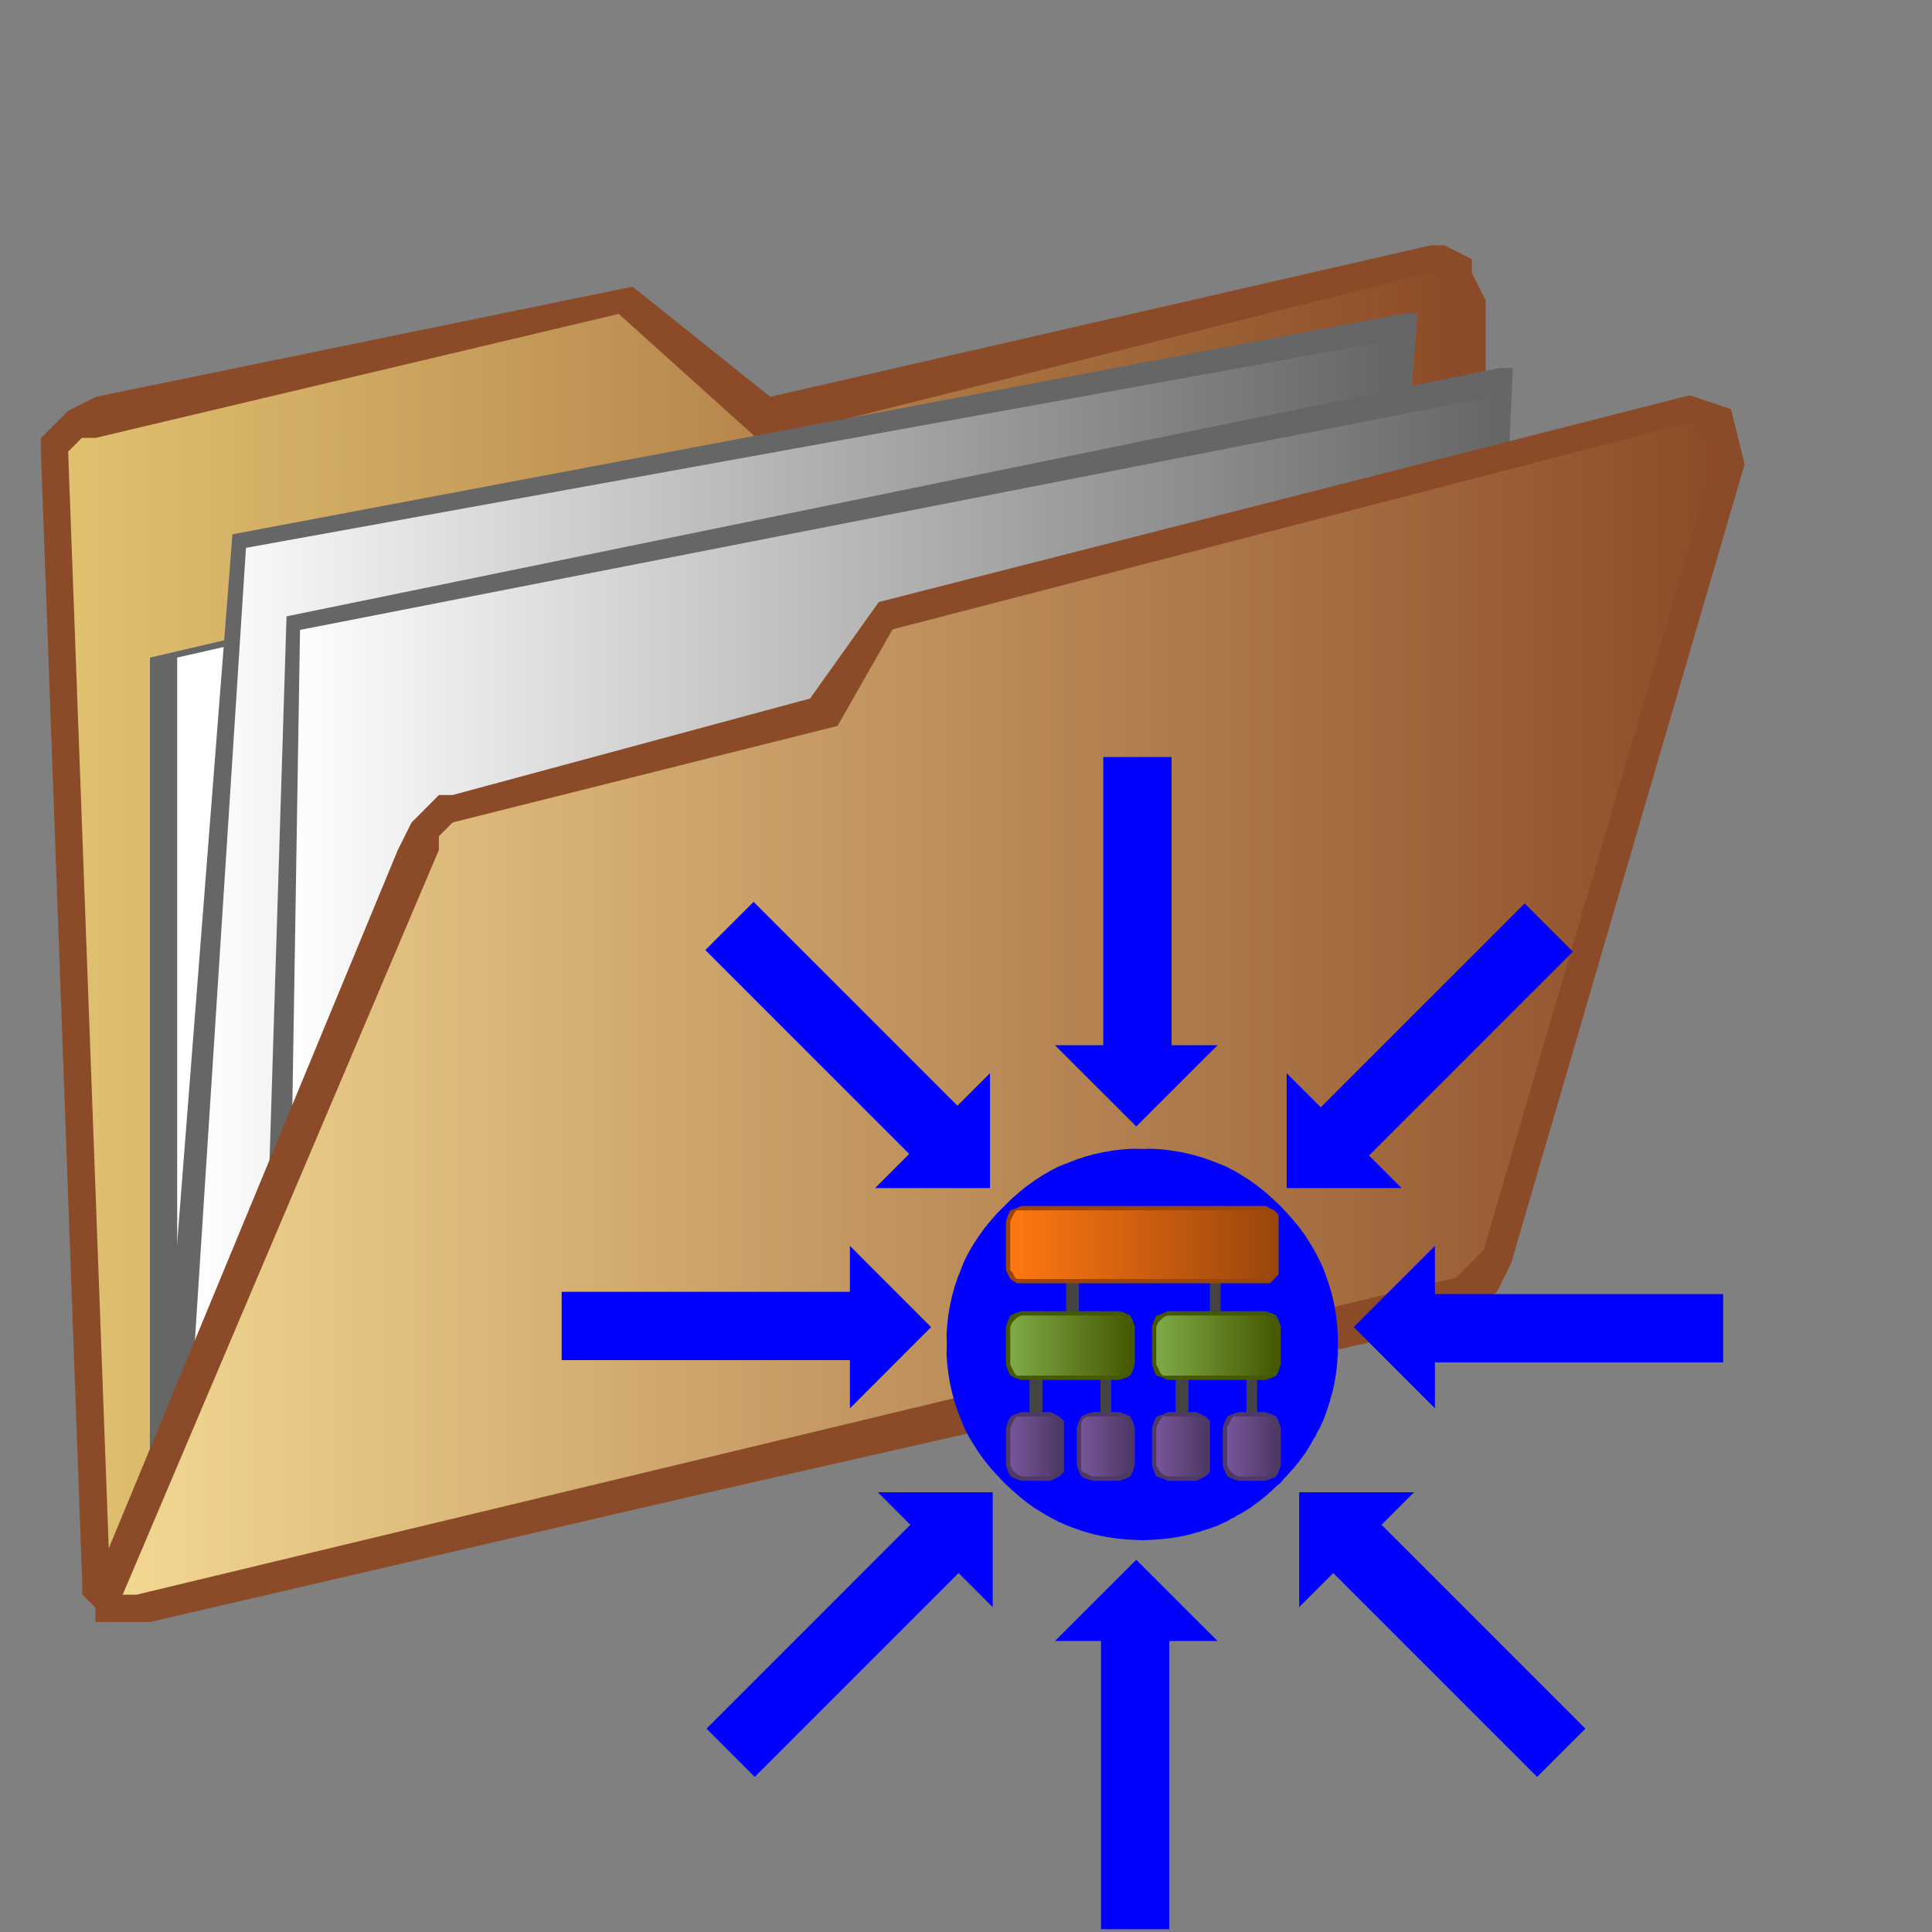 <?xml version="1.0" encoding="UTF-8" standalone="no"?>

<svg
 xmlns:dc="http://purl.org/dc/elements/1.1/"
   xmlns:cc="http://creativecommons.org/ns#"
   xmlns:rdf="http://www.w3.org/1999/02/22-rdf-syntax-ns#"
   xmlns:svg="http://www.w3.org/2000/svg"
   xmlns="http://www.w3.org/2000/svg"
   xmlns:xlink="http://www.w3.org/1999/xlink"
   xmlns:sodipodi="http://sodipodi.sourceforge.net/DTD/sodipodi-0.dtd"
   xmlns:inkscape="http://www.inkscape.org/namespaces/inkscape"
   id="svg2"
   version="1.1"
   inkscape:version="0.47 r22583"
   width="100"
   height="100"
   sodipodi:docname="internal_influencer_category.svg">
  <rect width="100%" height="100%" fill="#808080" stroke="none"/>
  <defs
     id="defs88">
    <linearGradient
       inkscape:collect="always"
       id="linearGradient3750">
      <stop
         style="stop-color:#ff7711;stop-opacity:1;"
         offset="0"
         id="stop3752" />
      <stop
         style="stop-color:#ff7711;stop-opacity:0;"
         offset="1"
         id="stop3754" />
    </linearGradient>
    <linearGradient
       inkscape:collect="always"
       id="linearGradient3742">
      <stop
         style="stop-color:#7faa48;stop-opacity:1;"
         offset="0"
         id="stop3744" />
      <stop
         style="stop-color:#7faa48;stop-opacity:0;"
         offset="1"
         id="stop3746" />
    </linearGradient>
    <linearGradient
       inkscape:collect="always"
       id="linearGradient3734">
      <stop
         style="stop-color:#775599;stop-opacity:1;"
         offset="0"
         id="stop3736" />
      <stop
         style="stop-color:#775599;stop-opacity:0;"
         offset="1"
         id="stop3738" />
    </linearGradient>
    <linearGradient
       inkscape:collect="always"
       id="linearGradient3726">
      <stop
         style="stop-color:#775599;stop-opacity:1;"
         offset="0"
         id="stop3728" />
      <stop
         style="stop-color:#775599;stop-opacity:0;"
         offset="1"
         id="stop3730" />
    </linearGradient>
    <linearGradient
       inkscape:collect="always"
       id="linearGradient3718">
      <stop
         style="stop-color:#775599;stop-opacity:1;"
         offset="0"
         id="stop3720" />
      <stop
         style="stop-color:#775599;stop-opacity:0;"
         offset="1"
         id="stop3722" />
    </linearGradient>
    <linearGradient
       inkscape:collect="always"
       id="linearGradient3710">
      <stop
         style="stop-color:#7faa48;stop-opacity:1;"
         offset="0"
         id="stop3712" />
      <stop
         style="stop-color:#7faa48;stop-opacity:0;"
         offset="1"
         id="stop3714" />
    </linearGradient>
    <linearGradient
       inkscape:collect="always"
       id="linearGradient3702">
      <stop
         style="stop-color:#775599;stop-opacity:1;"
         offset="0"
         id="stop3704" />
      <stop
         style="stop-color:#775599;stop-opacity:0;"
         offset="1"
         id="stop3706" />
    </linearGradient>
    <linearGradient
       inkscape:collect="always"
       id="linearGradient3694">
      <stop
         style="stop-color:#f2d791;stop-opacity:1;"
         offset="0"
         id="stop3696" />
      <stop
         style="stop-color:#f2d791;stop-opacity:0;"
         offset="1"
         id="stop3698" />
    </linearGradient>
    <linearGradient
       inkscape:collect="always"
       id="linearGradient3686">
      <stop
         style="stop-color:#ffffff;stop-opacity:1;"
         offset="0"
         id="stop3688" />
      <stop
         style="stop-color:#ffffff;stop-opacity:0;"
         offset="1"
         id="stop3690" />
    </linearGradient>
    <linearGradient
       inkscape:collect="always"
       id="linearGradient3678">
      <stop
         style="stop-color:#ffffff;stop-opacity:1;"
         offset="0"
         id="stop3680" />
      <stop
         style="stop-color:#ffffff;stop-opacity:0;"
         offset="1"
         id="stop3682" />
    </linearGradient>
    <linearGradient
       inkscape:collect="always"
       id="linearGradient3670">
      <stop
         style="stop-color:#e0c170;stop-opacity:1;"
         offset="0"
         id="stop3672" />
      <stop
         style="stop-color:#e0c170;stop-opacity:0;"
         offset="1"
         id="stop3674" />
    </linearGradient>
    <inkscape:perspective
       sodipodi:type="inkscape:persp3d"
       inkscape:vp_x="0 : 0.5 : 1"
       inkscape:vp_y="0 : 1000 : 0"
       inkscape:vp_z="1 : 0.5 : 1"
       inkscape:persp3d-origin="0.5 : 0.33333333 : 1"
       id="perspective92" />
    <linearGradient
       inkscape:collect="always"
       xlink:href="#linearGradient3670"
       id="linearGradient3676"
       x1="11.163"
       y1="152.931"
       x2="238.884"
       y2="152.931"
       gradientUnits="userSpaceOnUse" />
    <linearGradient
       inkscape:collect="always"
       xlink:href="#linearGradient3678"
       id="linearGradient3684"
       x1="31.256"
       y1="142.884"
       x2="227.721"
       y2="142.884"
       gradientUnits="userSpaceOnUse" />
    <linearGradient
       inkscape:collect="always"
       xlink:href="#linearGradient3686"
       id="linearGradient3692"
       x1="46.884"
       y1="154.047"
       x2="245.582"
       y2="154.047"
       gradientUnits="userSpaceOnUse" />
    <linearGradient
       inkscape:collect="always"
       xlink:href="#linearGradient3694"
       id="linearGradient3700"
       x1="20.093"
       y1="165.21"
       x2="281.303"
       y2="165.21"
       gradientUnits="userSpaceOnUse" />
    <linearGradient
       inkscape:collect="always"
       xlink:href="#linearGradient3702"
       id="linearGradient3708"
       x1="200.998"
       y1="236.929"
       x2="209.086"
       y2="236.929"
       gradientUnits="userSpaceOnUse" />
    <linearGradient
       inkscape:collect="always"
       xlink:href="#linearGradient3710"
       id="linearGradient3716"
       x1="189.392"
       y1="220.4"
       x2="209.086"
       y2="220.4"
       gradientUnits="userSpaceOnUse" />
    <linearGradient
       inkscape:collect="always"
       xlink:href="#linearGradient3718"
       id="linearGradient3724"
       x1="189.392"
       y1="236.929"
       x2="197.481"
       y2="236.929"
       gradientUnits="userSpaceOnUse" />
    <linearGradient
       inkscape:collect="always"
       xlink:href="#linearGradient3726"
       id="linearGradient3732"
       x1="177.083"
       y1="236.929"
       x2="185.172"
       y2="236.929"
       gradientUnits="userSpaceOnUse" />
    <linearGradient
       inkscape:collect="always"
       xlink:href="#linearGradient3734"
       id="linearGradient3740"
       x1="165.478"
       y1="236.929"
       x2="173.567"
       y2="236.929"
       gradientUnits="userSpaceOnUse" />
    <linearGradient
       inkscape:collect="always"
       xlink:href="#linearGradient3742"
       id="linearGradient3748"
       x1="165.478"
       y1="220.4"
       x2="185.172"
       y2="220.4"
       gradientUnits="userSpaceOnUse" />
    <linearGradient
       inkscape:collect="always"
       xlink:href="#linearGradient3750"
       id="linearGradient3756"
       x1="165.478"
       y1="203.87"
       x2="209.086"
       y2="203.87"
       gradientUnits="userSpaceOnUse" />
  </defs>
  <sodipodi:namedview
     pagecolor="#ffffff"
     bordercolor="#666666"
     borderopacity="1"
     objecttolerance="10"
     gridtolerance="10"
     guidetolerance="10"
     inkscape:pageopacity="0"
     inkscape:pageshadow="2"
     inkscape:window-width="1680"
     inkscape:window-height="994"
     id="namedview86"
     showgrid="false"
     inkscape:zoom="3.5881183"
     inkscape:cx="149.1953"
     inkscape:cy="168.59608"
     inkscape:window-x="-4"
     inkscape:window-y="-4"
     inkscape:window-maximized="1"
     inkscape:current-layer="svg2" />
  <polygon
     points="288,0 288,288 288,288 0,288 0,0 "
     style="fill:#ffffff;fill-opacity:0;stroke:none"
     id="polygon4"
     transform="scale(0.316,0.316)" />
  <polygon
     points="241.096,213.813 243.35,202.538 243.35,170.97 243.35,49.206 241.096,44.696 241.096,42.441 236.588,40.186 234.334,40.186 126.15,64.99 126.15,64.99 103.612,46.951 15.713,64.99 11.205,67.245 8.952,69.5 6.698,71.755 6.698,74.009 13.459,258.911 13.459,261.165 15.713,263.42 17.967,265.675 22.474,265.675 241.096,216.067 "
     style="fill:#8c4b28;fill-opacity:1;stroke:none"
     id="polygon6"
     transform="scale(0.316,0.316)" />
  <polygon
     points="126.151,71.721 126.151,71.721 234.375,44.651 236.629,46.907 236.629,49.163 238.884,170.977 238.884,211.582 20.181,261.21 17.927,256.698 11.163,73.977 13.418,71.721 15.672,71.721 101.349,51.419 123.896,71.721 "
     style="fill:url(#linearGradient3676);fill-opacity:1;stroke:none"
     id="polygon8"
     transform="scale(0.316,0.316)" />
  <polygon
     points="24.558,107.715 24.558,252.28 229.954,204.845 229.954,60.279 227.697,60.279 227.697,60.279 "
     style="fill:#666666;fill-opacity:1;stroke:none"
     id="polygon10"
     transform="scale(0.316,0.316)" />
  <polygon
     points="29.023,107.708 227.721,62.512 227.721,62.512 227.721,202.619 29.023,247.815 "
     style="fill:#ffffff;fill-opacity:1;stroke:none"
     id="polygon12"
     transform="scale(0.316,0.316)" />
  <polygon
     points="38.076,87.516 26.791,232.187 220.901,196.019 232.187,51.349 229.929,51.349 229.929,51.349 "
     style="fill:#666666;fill-opacity:1;stroke:none"
     id="polygon14"
     transform="scale(0.316,0.316)" />
  <polygon
     points="40.289,89.737 227.721,55.814 227.721,55.814 218.689,193.769 31.256,229.954 "
     style="fill:url(#linearGradient3684);fill-opacity:1;stroke:none"
     id="polygon16"
     transform="scale(0.316,0.316)" />
  <polygon
     points="46.933,100.955 42.419,245.582 241.043,204.906 247.815,60.279 245.557,60.279 245.557,60.279 "
     style="fill:#666666;fill-opacity:1;stroke:none"
     id="polygon18"
     transform="scale(0.316,0.316)" />
  <polygon
     points="49.142,103.178 245.582,64.744 245.582,64.744 238.808,202.654 46.884,243.349 "
     style="fill:url(#linearGradient3692);fill-opacity:1;stroke:none"
     id="polygon20"
     transform="scale(0.316,0.316)" />
  <polygon
     points="247.498,206.976 285.768,76.033 283.517,67.002 276.763,64.744 143.944,98.609 143.944,98.609 132.689,114.413 74.158,130.216 71.907,130.216 69.656,132.474 67.405,134.731 65.153,139.247 15.628,258.902 15.628,265.675 24.633,265.675 238.493,216.007 242.996,213.749 245.247,211.491 "
     style="fill:#8c4b28;fill-opacity:1;stroke:none"
     id="polygon22"
     transform="scale(0.316,0.316)" />
  <polygon
     points="276.8,69.21 279.051,71.468 281.303,73.727 243.022,204.739 238.519,209.257 22.345,261.21 20.093,261.21 71.885,139.233 71.885,136.974 74.136,134.716 137.187,118.904 146.194,103.092 276.8,69.21 "
     style="fill:url(#linearGradient3700);fill-opacity:1;stroke:none"
     id="polygon24"
     transform="scale(0.316,0.316)" />
  <polygon
     points="168.086,194.346 166.855,195.352 165.626,196.433 164.471,197.588 163.316,198.743 162.235,199.972 161.229,201.203 160.298,202.507 159.441,203.811 158.658,205.151 157.95,206.53 157.391,207.946 156.833,209.362 156.348,210.815 155.938,212.305 155.603,213.833 155.342,215.361 155.156,216.963 155.044,218.566 155.081,220.242 155.044,221.844 155.156,223.446 155.342,225.011 155.603,226.576 155.938,228.067 156.348,229.594 156.833,231.047 157.391,232.5 157.95,233.879 158.658,235.258 159.441,236.562 160.298,237.904 161.229,239.17 162.235,240.437 163.316,241.629 164.471,242.859 165.626,243.94 166.855,245.02 168.086,246.026 169.39,246.957 170.694,247.777 172.034,248.56 173.413,249.267 174.83,249.9 176.245,250.422 177.698,250.907 179.188,251.317 180.716,251.652 182.243,251.913 183.846,252.099 185.448,252.211 187.125,252.285 188.728,252.211 190.366,252.099 191.932,251.913 193.497,251.652 194.987,251.317 195.732,251.093 196.105,250.981 196.515,250.907 196.849,250.757 197.222,250.646 197.967,250.422 199.42,249.9 200.091,249.566 200.799,249.267 201.47,248.895 201.619,248.783 201.805,248.709 202.178,248.56 202.476,248.336 202.625,248.224 202.812,248.149 203.482,247.777 204.823,246.957 206.09,246.026 207.357,245.02 208.549,243.94 209.146,243.38 209.779,242.859 210.3,242.226 210.86,241.629 211.94,240.437 212.946,239.17 213.878,237.904 214.697,236.562 215.069,235.891 215.144,235.705 215.256,235.555 215.479,235.258 215.629,234.885 215.703,234.698 215.815,234.55 216.187,233.879 216.486,233.171 216.821,232.5 217.343,231.047 217.566,230.303 217.678,229.929 217.827,229.594 217.901,229.185 218.014,228.812 218.237,228.067 218.572,226.576 218.833,225.011 219.019,223.446 219.057,222.627 219.132,221.844 219.132,221.024 219.132,220.614 219.168,220.242 219.132,218.566 219.019,216.963 218.833,215.361 218.572,213.833 218.237,212.305 217.827,210.815 217.343,209.362 216.821,207.946 216.187,206.53 215.479,205.151 214.697,203.811 213.878,202.507 212.946,201.203 211.94,199.972 210.86,198.743 209.779,197.588 208.549,196.433 207.357,195.352 206.09,194.346 204.823,193.415 203.482,192.558 202.178,191.776 200.799,191.067 199.42,190.509 197.967,189.949 196.515,189.466 194.987,189.056 193.497,188.72 191.932,188.459 190.366,188.273 188.728,188.162 187.125,188.198 187.125,188.198 185.448,188.162 183.846,188.273 182.243,188.459 180.716,188.72 179.188,189.056 177.698,189.466 176.245,189.949 174.83,190.509 173.413,191.067 172.034,191.776 170.694,192.558 169.39,193.415 "
     style="fill:#0000ff;fill-opacity:1;stroke:none"
     id="polygon26"
     transform="scale(0.316,0.316)" />
  <polygon
     points="209.79,197.54 209.79,242.907 209.79,242.907 164.423,242.907 164.423,197.54 "
     style="fill:#ffffff;fill-opacity:0;stroke:none"
     id="polygon28"
     transform="scale(0.316,0.316)" />
  <polygon
     points="176.732,208.442 174.622,208.442 174.622,208.442 174.622,215.476 176.732,215.476 "
     style="fill:#444444;fill-opacity:1;stroke:none"
     id="polygon30"
     transform="scale(0.316,0.316)" />
  <polygon
     points="199.943,208.442 198.184,208.442 198.184,208.442 198.184,215.476 199.943,215.476 "
     style="fill:#444444;fill-opacity:1;stroke:none"
     id="polygon32"
     transform="scale(0.316,0.316)" />
  <polygon
     points="205.921,223.213 204.163,223.213 204.163,223.213 204.163,233.411 205.921,233.411 "
     style="fill:#444444;fill-opacity:1;stroke:none"
     id="polygon34"
     transform="scale(0.316,0.316)" />
  <polygon
     points="194.667,223.213 192.557,223.213 192.557,223.213 192.557,233.411 194.667,233.411 "
     style="fill:#444444;fill-opacity:1;stroke:none"
     id="polygon36"
     transform="scale(0.316,0.316)" />
  <polygon
     points="182.007,223.213 180.249,223.213 180.249,223.213 180.249,233.411 182.007,233.411 "
     style="fill:#444444;fill-opacity:1;stroke:none"
     id="polygon38"
     transform="scale(0.316,0.316)" />
  <polygon
     points="170.753,223.213 168.643,223.213 168.643,223.213 168.643,233.411 170.753,233.411 "
     style="fill:#444444;fill-opacity:1;stroke:none"
     id="polygon40"
     transform="scale(0.316,0.316)" />
  <polygon
     points="209.432,224.574 209.79,223.485 209.79,217.314 209.432,216.225 209.074,215.499 208.359,215.136 207.286,214.772 191.192,214.772 191.192,214.772 190.477,215.136 189.404,215.499 189.047,216.225 188.689,217.314 188.689,223.485 189.047,224.574 189.404,225.3 190.477,225.663 191.192,226.026 207.286,226.026 208.359,225.663 209.074,225.3 "
     style="fill:#465900;fill-opacity:1;stroke:none"
     id="polygon42"
     transform="scale(0.316,0.316)" />
  <polygon
     points="208.728,224.958 208.012,225.323 207.296,225.323 191.183,225.323 190.466,225.323 190.108,224.958 189.75,224.229 189.392,223.499 189.392,223.499 189.392,217.299 189.75,216.57 190.108,216.205 190.466,215.841 191.183,215.476 207.296,215.476 208.012,215.841 208.728,216.205 209.086,216.57 209.086,217.299 209.086,223.499 209.086,224.229 "
     style="fill:url(#linearGradient3716);fill-opacity:1;stroke:none"
     id="polygon44"
     transform="scale(0.316,0.316)" />
  <polygon
     points="185.518,224.574 185.875,223.485 185.875,217.314 185.518,216.225 185.16,215.499 184.445,215.136 183.372,214.772 167.278,214.772 167.278,214.772 166.205,215.136 165.49,215.499 165.132,216.225 164.775,217.314 164.775,223.485 165.132,224.574 165.49,225.3 166.205,225.663 167.278,226.026 183.372,226.026 184.445,225.663 185.16,225.3 "
     style="fill:#465900;fill-opacity:1;stroke:none"
     id="polygon46"
     transform="scale(0.316,0.316)" />
  <polygon
     points="184.814,224.958 184.098,225.323 183.382,225.323 167.268,225.323 166.552,225.323 166.194,224.958 165.836,224.229 165.478,223.499 165.478,223.499 165.478,217.299 165.836,216.57 166.194,216.205 166.552,215.841 167.268,215.476 183.382,215.476 184.098,215.841 184.814,216.205 185.172,216.57 185.172,217.299 185.172,223.499 185.172,224.229 "
     style="fill:url(#linearGradient3748);fill-opacity:1;stroke:none"
     id="polygon48"
     transform="scale(0.316,0.316)" />
  <polygon
     points="174.27,241.103 174.27,240.014 174.27,233.843 174.27,232.754 173.54,232.028 172.809,231.664 172.079,231.301 167.331,231.301 167.331,231.301 166.235,231.664 165.505,232.028 165.14,232.754 164.775,233.843 164.775,240.014 165.14,241.103 165.505,241.829 166.235,242.192 167.331,242.555 172.079,242.555 172.809,242.192 173.54,241.829 "
     style="fill:#4e3966;fill-opacity:1;stroke:none"
     id="polygon50"
     transform="scale(0.316,0.316)" />
  <polygon
     points="173.199,241.122 172.464,241.487 172.096,241.852 167.316,241.852 166.581,241.487 166.213,241.122 165.846,240.758 165.478,240.028 165.478,240.028 165.478,233.828 165.846,233.099 166.213,232.37 166.581,232.005 167.316,232.005 172.096,232.005 172.464,232.005 173.199,232.37 173.567,233.099 173.567,233.828 173.567,240.028 173.567,240.758 "
     style="fill:url(#linearGradient3740);fill-opacity:1;stroke:none"
     id="polygon52"
     transform="scale(0.316,0.316)" />
  <polygon
     points="185.51,241.103 185.875,240.014 185.875,233.843 185.51,232.754 185.145,232.028 184.415,231.664 183.319,231.301 178.937,231.301 178.937,231.301 177.841,231.664 177.111,232.028 176.745,232.754 176.38,233.843 176.38,240.014 176.745,241.103 177.111,241.829 177.841,242.192 178.937,242.555 183.319,242.555 184.415,242.192 185.145,241.829 "
     style="fill:#4e3966;fill-opacity:1;stroke:none"
     id="polygon54"
     transform="scale(0.316,0.316)" />
  <polygon
     points="184.804,241.122 184.069,241.487 183.334,241.852 178.922,241.852 178.186,241.487 177.451,241.122 177.083,240.758 177.083,240.028 177.083,240.028 177.083,233.828 177.083,233.099 177.451,232.37 178.186,232.005 178.922,232.005 183.334,232.005 184.069,232.005 184.804,232.37 185.172,233.099 185.172,233.828 185.172,240.028 185.172,240.758 "
     style="fill:url(#linearGradient3732);fill-opacity:1;stroke:none"
     id="polygon56"
     transform="scale(0.316,0.316)" />
  <polygon
     points="209.425,241.103 209.79,240.014 209.79,233.843 209.425,232.754 209.059,232.028 208.329,231.664 207.233,231.301 202.851,231.301 202.851,231.301 201.755,231.664 201.025,232.028 200.66,232.754 200.294,233.843 200.294,240.014 200.66,241.103 201.025,241.829 201.755,242.192 202.851,242.555 207.233,242.555 208.329,242.192 209.059,241.829 "
     style="fill:#4e3966;fill-opacity:1;stroke:none"
     id="polygon58"
     transform="scale(0.316,0.316)" />
  <polygon
     points="208.719,241.122 207.983,241.487 207.248,241.852 202.836,241.852 202.101,241.487 201.733,241.122 201.365,240.758 200.998,240.028 200.998,240.028 200.998,233.828 201.365,233.099 201.733,232.37 202.101,232.005 202.836,232.005 207.248,232.005 207.983,232.005 208.719,232.37 209.086,233.099 209.086,233.828 209.086,240.028 209.086,240.758 "
     style="fill:url(#linearGradient3708);fill-opacity:1;stroke:none"
     id="polygon60"
     transform="scale(0.316,0.316)" />
  <polygon
     points="198.184,241.103 198.184,240.014 198.184,233.843 198.184,232.754 197.454,232.028 196.723,231.664 195.993,231.301 191.245,231.301 191.245,231.301 190.515,231.664 189.419,232.028 189.054,232.754 188.689,233.843 188.689,240.014 189.054,241.103 189.419,241.829 190.515,242.192 191.245,242.555 195.993,242.555 196.723,242.192 197.454,241.829 "
     style="fill:#4e3966;fill-opacity:1;stroke:none"
     id="polygon62"
     transform="scale(0.316,0.316)" />
  <polygon
     points="197.113,241.122 196.378,241.487 196.01,241.852 191.231,241.852 190.495,241.487 190.128,241.122 189.76,240.758 189.392,240.028 189.392,240.028 189.392,233.828 189.76,233.099 190.128,232.37 190.495,232.005 191.231,232.005 196.01,232.005 196.378,232.005 197.113,232.37 197.481,233.099 197.481,233.828 197.481,240.028 197.481,240.758 "
     style="fill:url(#linearGradient3724);fill-opacity:1;stroke:none"
     id="polygon64"
     transform="scale(0.316,0.316)" />
  <polygon
     points="209.438,208.754 209.438,208.03 209.438,200.072 209.438,198.987 208.729,198.264 208.02,197.902 207.311,197.54 167.256,197.54 167.256,197.54 166.547,197.902 165.484,198.264 165.129,198.987 164.775,200.072 164.775,208.03 165.129,208.754 165.484,209.477 166.547,210.201 167.256,210.201 207.311,210.201 208.02,210.201 208.729,209.477 "
     style="fill:#99460d;fill-opacity:1;stroke:none"
     id="polygon66"
     transform="scale(0.316,0.316)" />
  <polygon
     points="208.377,209.134 208.023,209.497 207.314,209.497 167.251,209.497 166.542,209.497 166.187,209.134 165.833,208.408 165.478,208.045 165.478,208.045 165.478,200.059 165.833,199.333 166.187,198.607 166.542,198.244 167.251,198.244 207.314,198.244 208.023,198.244 208.377,198.607 208.732,199.333 209.086,200.059 209.086,208.045 208.732,208.408 "
     style="fill:url(#linearGradient3756);fill-opacity:1;stroke:none"
     id="polygon68"
     transform="scale(0.316,0.316)" />
  <polygon
     points="210.752,175.783 210.752,194.604 229.572,194.604 229.572,194.604 224.244,189.274 257.635,155.882 249.735,147.981 216.342,181.373 "
     style="fill:#0000ff;fill-opacity:1;stroke:none"
     id="polygon70"
     transform="scale(0.316,0.316)" />
  <polygon
     points="282.25,223.155 282.25,211.967 235.04,211.967 235.04,211.967 235.04,204.062 221.738,217.375 235.04,230.687 235.04,223.155 "
     style="fill:#0000ff;fill-opacity:1;stroke:none"
     id="polygon72"
     transform="scale(0.316,0.316)" />
  <polygon
     points="251.782,291.051 259.683,283.149 226.292,249.757 226.292,249.757 231.621,244.428 212.8,244.428 212.8,263.249 218.39,257.658 "
     style="fill:#0000ff;fill-opacity:1;stroke:none"
     id="polygon74"
     transform="scale(0.316,0.316)" />
  <polygon
     points="199.432,171.21 191.899,171.21 191.899,124 191.899,124 180.712,124 180.712,171.21 172.807,171.21 186.119,184.512 "
     style="fill:#0000ff;fill-opacity:1;stroke:none"
     id="polygon76"
     transform="scale(0.316,0.316)" />
  <polygon
     points="143.336,194.604 162.157,194.604 162.157,175.783 162.157,175.783 156.827,181.112 123.435,147.721 115.534,155.621 148.926,189.013 "
     style="fill:#0000ff;fill-opacity:1;stroke:none"
     id="polygon78"
     transform="scale(0.316,0.316)" />
  <polygon
     points="139.21,222.781 139.21,230.687 152.512,217.375 152.512,217.375 139.21,204.062 139.21,211.594 92,211.594 92,222.781 "
     style="fill:#0000ff;fill-opacity:1;stroke:none"
     id="polygon80"
     transform="scale(0.316,0.316)" />
  <polygon
     points="191.527,268.79 199.432,268.79 186.119,255.488 186.119,255.488 172.807,268.79 180.34,268.79 180.34,316 191.527,316 "
     style="fill:#0000ff;fill-opacity:1;stroke:none"
     id="polygon82"
     transform="scale(0.316,0.316)" />
  <polygon
     points="157.013,257.658 162.603,263.249 162.603,244.428 162.603,244.428 143.783,244.428 149.112,249.757 115.721,283.149 123.621,291.051 "
     style="fill:#0000ff;fill-opacity:1;stroke:none"
     id="polygon84"
     transform="scale(0.316,0.316)" />
</svg>
